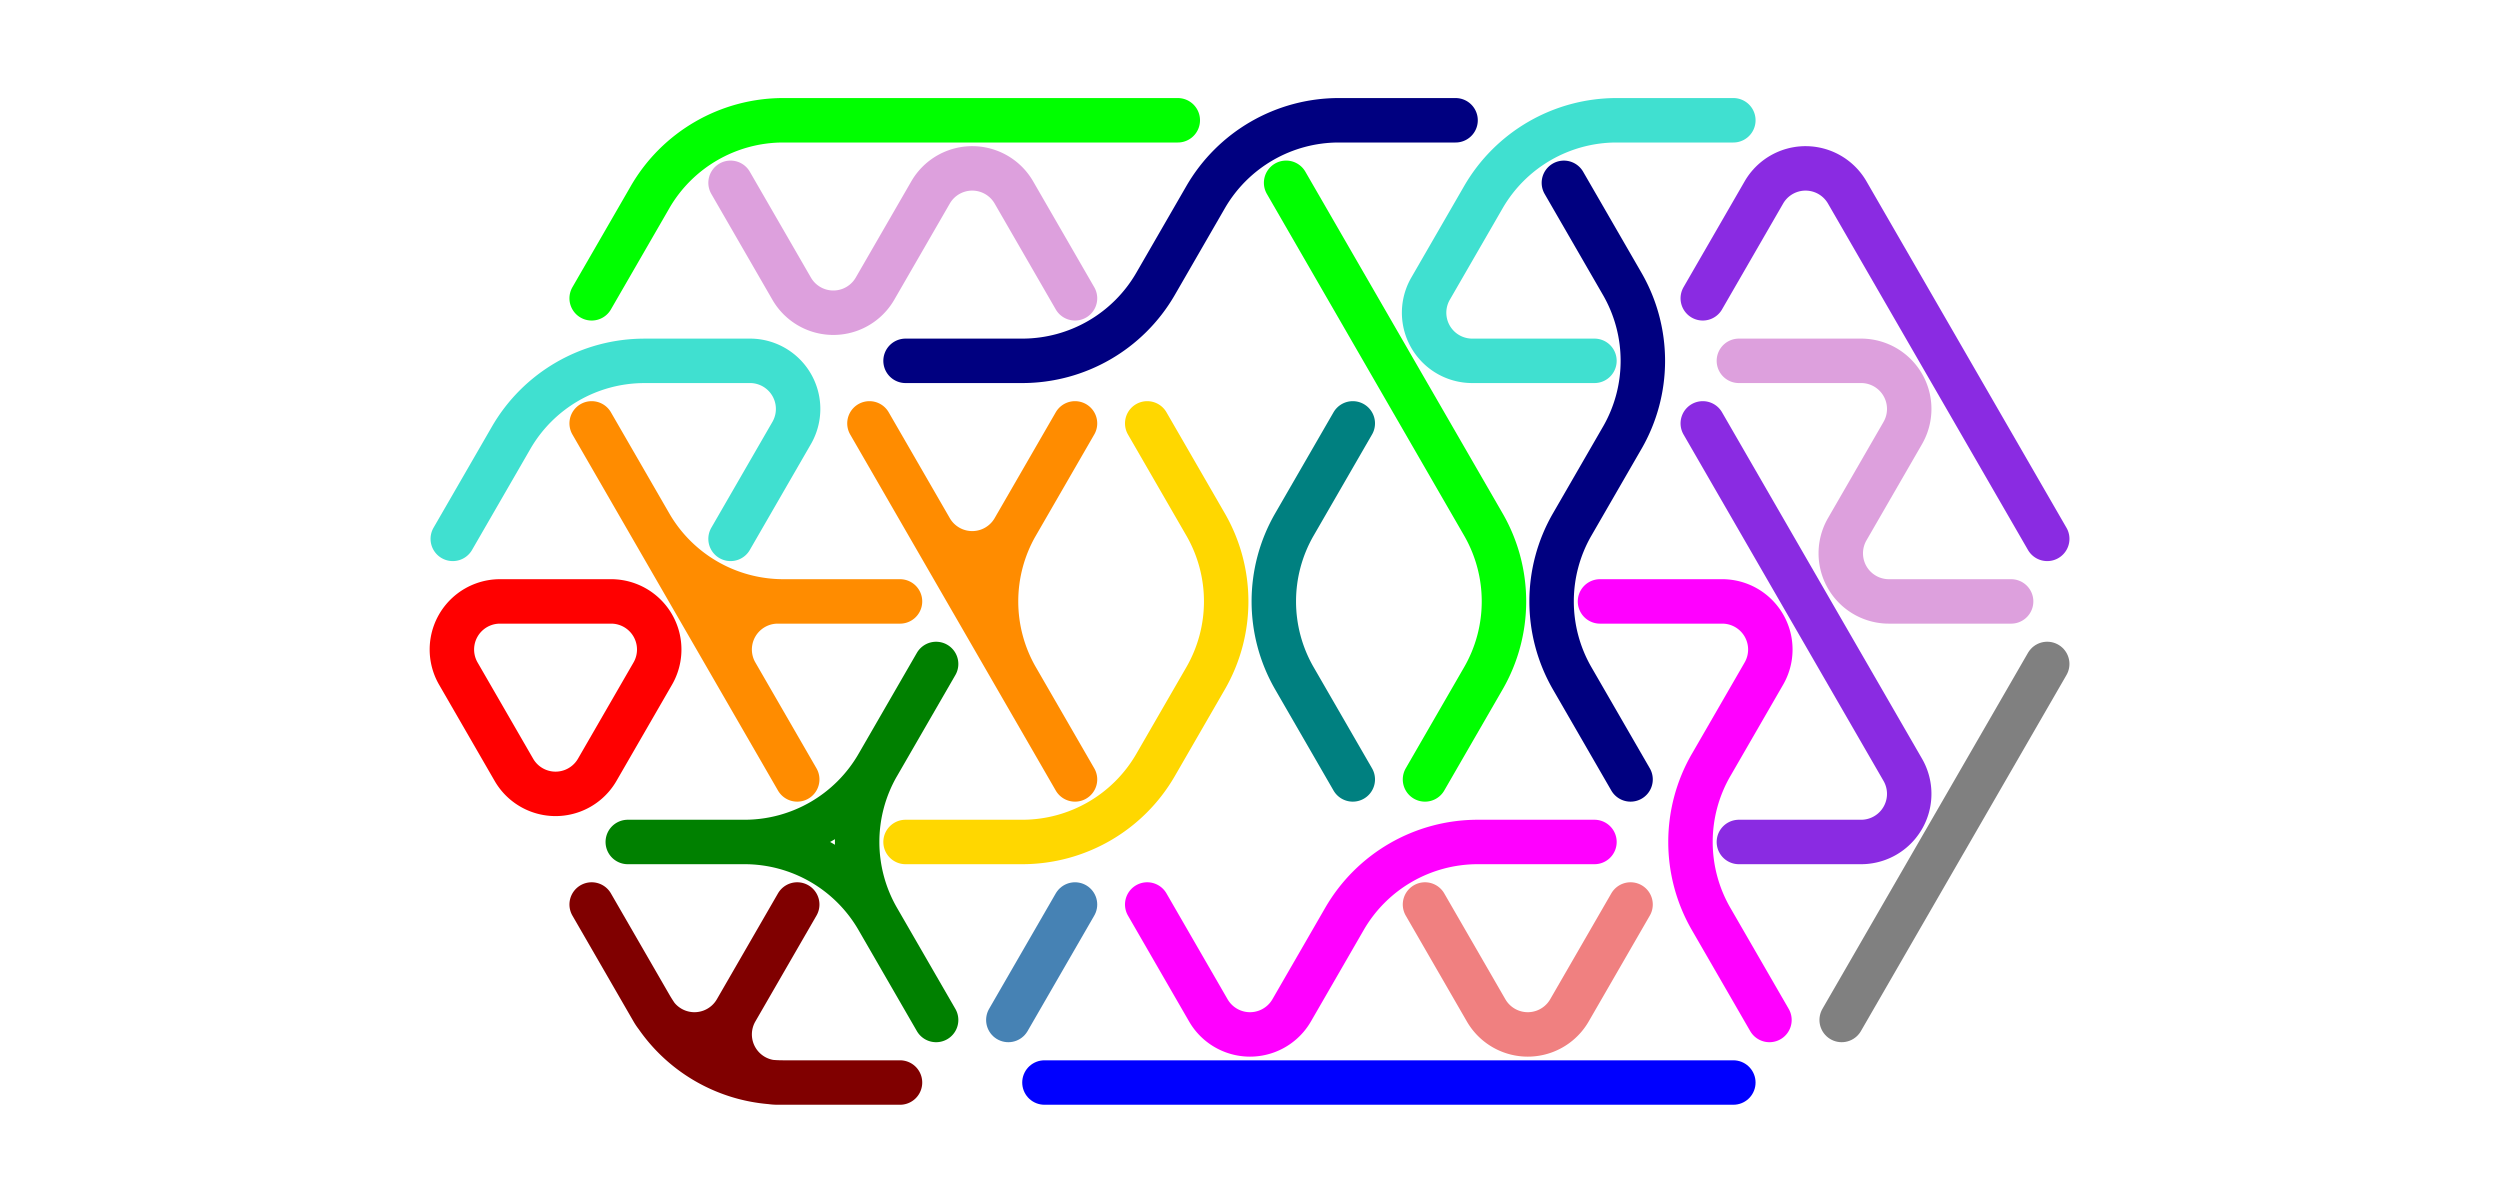 <?xml version="1.0" standalone="no"?>
<!-- Created by Polyform Puzzler (http://puzzler.sourceforge.net/) -->
<svg width="90.0" height="43.301" viewBox="0 0 90.0 43.301"
     xmlns="http://www.w3.org/2000/svg"
     xmlns:xlink="http://www.w3.org/1999/xlink">
<g>
<path stroke="gold" stroke-width="1.6" stroke-linecap="round"
      fill="none" d="M 32.600,30.311 l 4.200,0.000 M 41.600,27.540 a 5.543,5.543 0 0,1 -4.800,2.771 M 41.600,27.540 l 1.800,-3.118 M 43.400,18.879 a 5.543,5.543 0 0,1 0.000,5.543 M 43.400,18.879 l -2.100,-3.637">
<desc>C3</desc>
</path>
<path stroke="maroon" stroke-width="1.6" stroke-linecap="round"
      fill="none" d="M 23.500,36.373 l -2.200,-3.811 M 26.500,36.373 a 1.732,1.732 0 0,1 -3.000,0.000 M 26.500,36.373 l 2.200,-3.811 M 28.000,38.971 a 1.732,1.732 0 0,1 -1.500,-2.598 M 28.000,38.971 l 4.400,0.000 M 28.200,38.971 a 5.543,5.543 0 0,1 -4.800,-2.771">
<desc>E3</desc>
</path>
<path stroke="steelblue" stroke-width="1.6" stroke-linecap="round"
      fill="none" d="M 36.300,36.719 l 2.400,-4.157">
<desc>I1</desc>
</path>
<path stroke="gray" stroke-width="1.6" stroke-linecap="round"
      fill="none" d="M 66.300,36.719 l 3.700,-6.409 M 70.000,30.311 l 3.700,-6.409">
<desc>I2</desc>
</path>
<path stroke="blue" stroke-width="1.6" stroke-linecap="round"
      fill="none" d="M 37.600,38.971 l 7.400,0.000 M 45.000,38.971 l 10.000,0.000 M 55.000,38.971 l 7.400,0.000">
<desc>I3</desc>
</path>
<path stroke="blueviolet" stroke-width="1.6" stroke-linecap="round"
      fill="none" d="M 61.300,10.739 l 2.200,-3.811 M 63.500,6.928 a 1.732,1.732 0 0,1 3.000,0.000 M 70.000,12.990 l -3.500,-6.062 M 73.700,19.399 l -3.700,-6.409">
<desc>J3</desc>
</path>
<path stroke="teal" stroke-width="1.6" stroke-linecap="round"
      fill="none" d="M 46.600,18.879 l 2.100,-3.637 M 46.600,24.422 a 5.543,5.543 0 0,1 0.000,-5.543 M 48.700,28.059 l -2.100,-3.637">
<desc>L2</desc>
</path>
<path stroke="lime" stroke-width="1.6" stroke-linecap="round"
      fill="none" d="M 21.300,10.739 l 2.100,-3.637 M 23.400,7.101 a 5.543,5.543 0 0,1 4.800,-2.771 M 28.200,4.330 l 6.800,0.000 M 35.000,4.330 l 7.400,0.000">
<desc>L3</desc>
</path>
<path stroke="red" stroke-width="1.6" stroke-linecap="round"
      fill="none" d="M 16.500,24.249 a 1.732,1.732 0 0,1 1.500,-2.598 M 18.000,21.651 l 4.000,0.000 M 18.500,27.713 l -2.000,-3.464 M 21.500,27.713 a 1.732,1.732 0 0,1 -3.000,0.000 M 21.500,27.713 l 2.000,-3.464 M 22.000,21.651 a 1.732,1.732 0 0,1 1.500,2.598">
<desc>O3</desc>
</path>
<path stroke="magenta" stroke-width="1.6" stroke-linecap="round"
      fill="none" d="M 43.500,36.373 l -2.200,-3.811 M 46.500,36.373 a 1.732,1.732 0 0,1 -3.000,0.000 M 46.500,36.373 l 1.900,-3.291 M 48.400,33.082 a 5.543,5.543 0 0,1 4.800,-2.771 M 53.200,30.311 l 4.200,0.000">
<desc>P3</desc>
</path>
<path stroke="navy" stroke-width="1.6" stroke-linecap="round"
      fill="none" d="M 32.600,12.990 l 4.200,0.000 M 41.600,10.219 a 5.543,5.543 0 0,1 -4.800,2.771 M 41.600,10.219 l 1.800,-3.118 M 43.400,7.101 a 5.543,5.543 0 0,1 4.800,-2.771 M 48.200,4.330 l 4.200,0.000">
<desc>S3</desc>
</path>
<path stroke="darkorange" stroke-width="1.6" stroke-linecap="round"
      fill="none" d="M 25.000,21.651 l -3.700,-6.409 M 26.500,24.249 a 1.732,1.732 0 0,1 1.500,-2.598 M 28.000,21.651 l 4.400,0.000 M 28.200,21.651 a 5.543,5.543 0 0,1 -4.800,-2.771 M 28.700,28.059 l -3.700,-6.409">
<desc>T3</desc>
</path>
<path stroke="turquoise" stroke-width="1.6" stroke-linecap="round"
      fill="none" d="M 51.500,10.392 l 1.900,-3.291 M 53.000,12.990 a 1.732,1.732 0 0,1 -1.500,-2.598 M 53.000,12.990 l 4.400,0.000 M 53.400,7.101 a 5.543,5.543 0 0,1 4.800,-2.771 M 58.200,4.330 l 4.200,0.000">
<desc>U3</desc>
</path>
<path stroke="lightcoral" stroke-width="1.6" stroke-linecap="round"
      fill="none" d="M 53.500,36.373 l -2.200,-3.811 M 56.500,36.373 a 1.732,1.732 0 0,1 -3.000,0.000 M 56.500,36.373 l 2.200,-3.811">
<desc>V2</desc>
</path>
<path stroke="green" stroke-width="1.6" stroke-linecap="round"
      fill="none" d="M 22.600,30.311 l 4.200,0.000 M 26.800,30.311 a 5.543,5.543 0 0,1 4.800,2.771 M 31.600,27.540 a 5.543,5.543 0 0,1 -4.800,2.771 M 31.600,27.540 l 2.100,-3.637 M 31.600,33.082 a 5.543,5.543 0 0,1 0.000,-5.543 M 33.700,36.719 l -2.100,-3.637">
<desc>Y3</desc>
</path>
<path stroke="plum" stroke-width="1.6" stroke-linecap="round"
      fill="none" d="M 28.500,10.392 l -2.200,-3.811 M 31.500,10.392 a 1.732,1.732 0 0,1 -3.000,0.000 M 31.500,10.392 l 2.000,-3.464 M 33.500,6.928 a 1.732,1.732 0 0,1 3.000,0.000 M 38.700,10.739 l -2.200,-3.811">
<desc>Z3</desc>
</path>
<path stroke="blueviolet" stroke-width="1.6" stroke-linecap="round"
      fill="none" d="M 62.600,30.311 l 4.400,0.000 M 65.000,21.651 l -3.700,-6.409 M 68.500,27.713 a 1.732,1.732 0 0,1 -1.500,2.598 M 68.500,27.713 l -3.500,-6.062">
<desc>j3</desc>
</path>
<path stroke="lime" stroke-width="1.6" stroke-linecap="round"
      fill="none" d="M 50.000,12.990 l -3.700,-6.409 M 51.300,28.059 l 2.100,-3.637 M 53.400,18.879 a 5.543,5.543 0 0,1 0.000,5.543 M 53.400,18.879 l -3.400,-5.889">
<desc>l3</desc>
</path>
<path stroke="magenta" stroke-width="1.6" stroke-linecap="round"
      fill="none" d="M 57.600,21.651 l 4.400,0.000 M 61.600,27.540 l 1.900,-3.291 M 61.600,33.082 a 5.543,5.543 0 0,1 0.000,-5.543 M 62.000,21.651 a 1.732,1.732 0 0,1 1.500,2.598 M 63.700,36.719 l -2.100,-3.637">
<desc>p3</desc>
</path>
<path stroke="navy" stroke-width="1.6" stroke-linecap="round"
      fill="none" d="M 56.600,18.879 l 1.800,-3.118 M 56.600,24.422 a 5.543,5.543 0 0,1 0.000,-5.543 M 58.400,10.219 a 5.543,5.543 0 0,1 0.000,5.543 M 58.400,10.219 l -2.100,-3.637 M 58.700,28.059 l -2.100,-3.637">
<desc>s3</desc>
</path>
<path stroke="darkorange" stroke-width="1.6" stroke-linecap="round"
      fill="none" d="M 35.000,21.651 l -3.700,-6.409 M 36.500,19.053 a 1.732,1.732 0 0,1 -3.000,0.000 M 36.500,19.053 l 2.200,-3.811 M 36.600,24.422 a 5.543,5.543 0 0,1 0.000,-5.543 M 38.700,28.059 l -3.700,-6.409">
<desc>t3</desc>
</path>
<path stroke="turquoise" stroke-width="1.6" stroke-linecap="round"
      fill="none" d="M 16.300,19.399 l 2.100,-3.637 M 18.400,15.762 a 5.543,5.543 0 0,1 4.800,-2.771 M 23.200,12.990 l 3.800,0.000 M 26.300,19.399 l 2.200,-3.811 M 27.000,12.990 a 1.732,1.732 0 0,1 1.500,2.598">
<desc>u3</desc>
</path>
<path stroke="plum" stroke-width="1.6" stroke-linecap="round"
      fill="none" d="M 62.600,12.990 l 4.400,0.000 M 66.500,19.053 l 2.000,-3.464 M 67.000,12.990 a 1.732,1.732 0 0,1 1.500,2.598 M 68.000,21.651 a 1.732,1.732 0 0,1 -1.500,-2.598 M 68.000,21.651 l 4.400,0.000">
<desc>z3</desc>
</path>
</g>
</svg>
